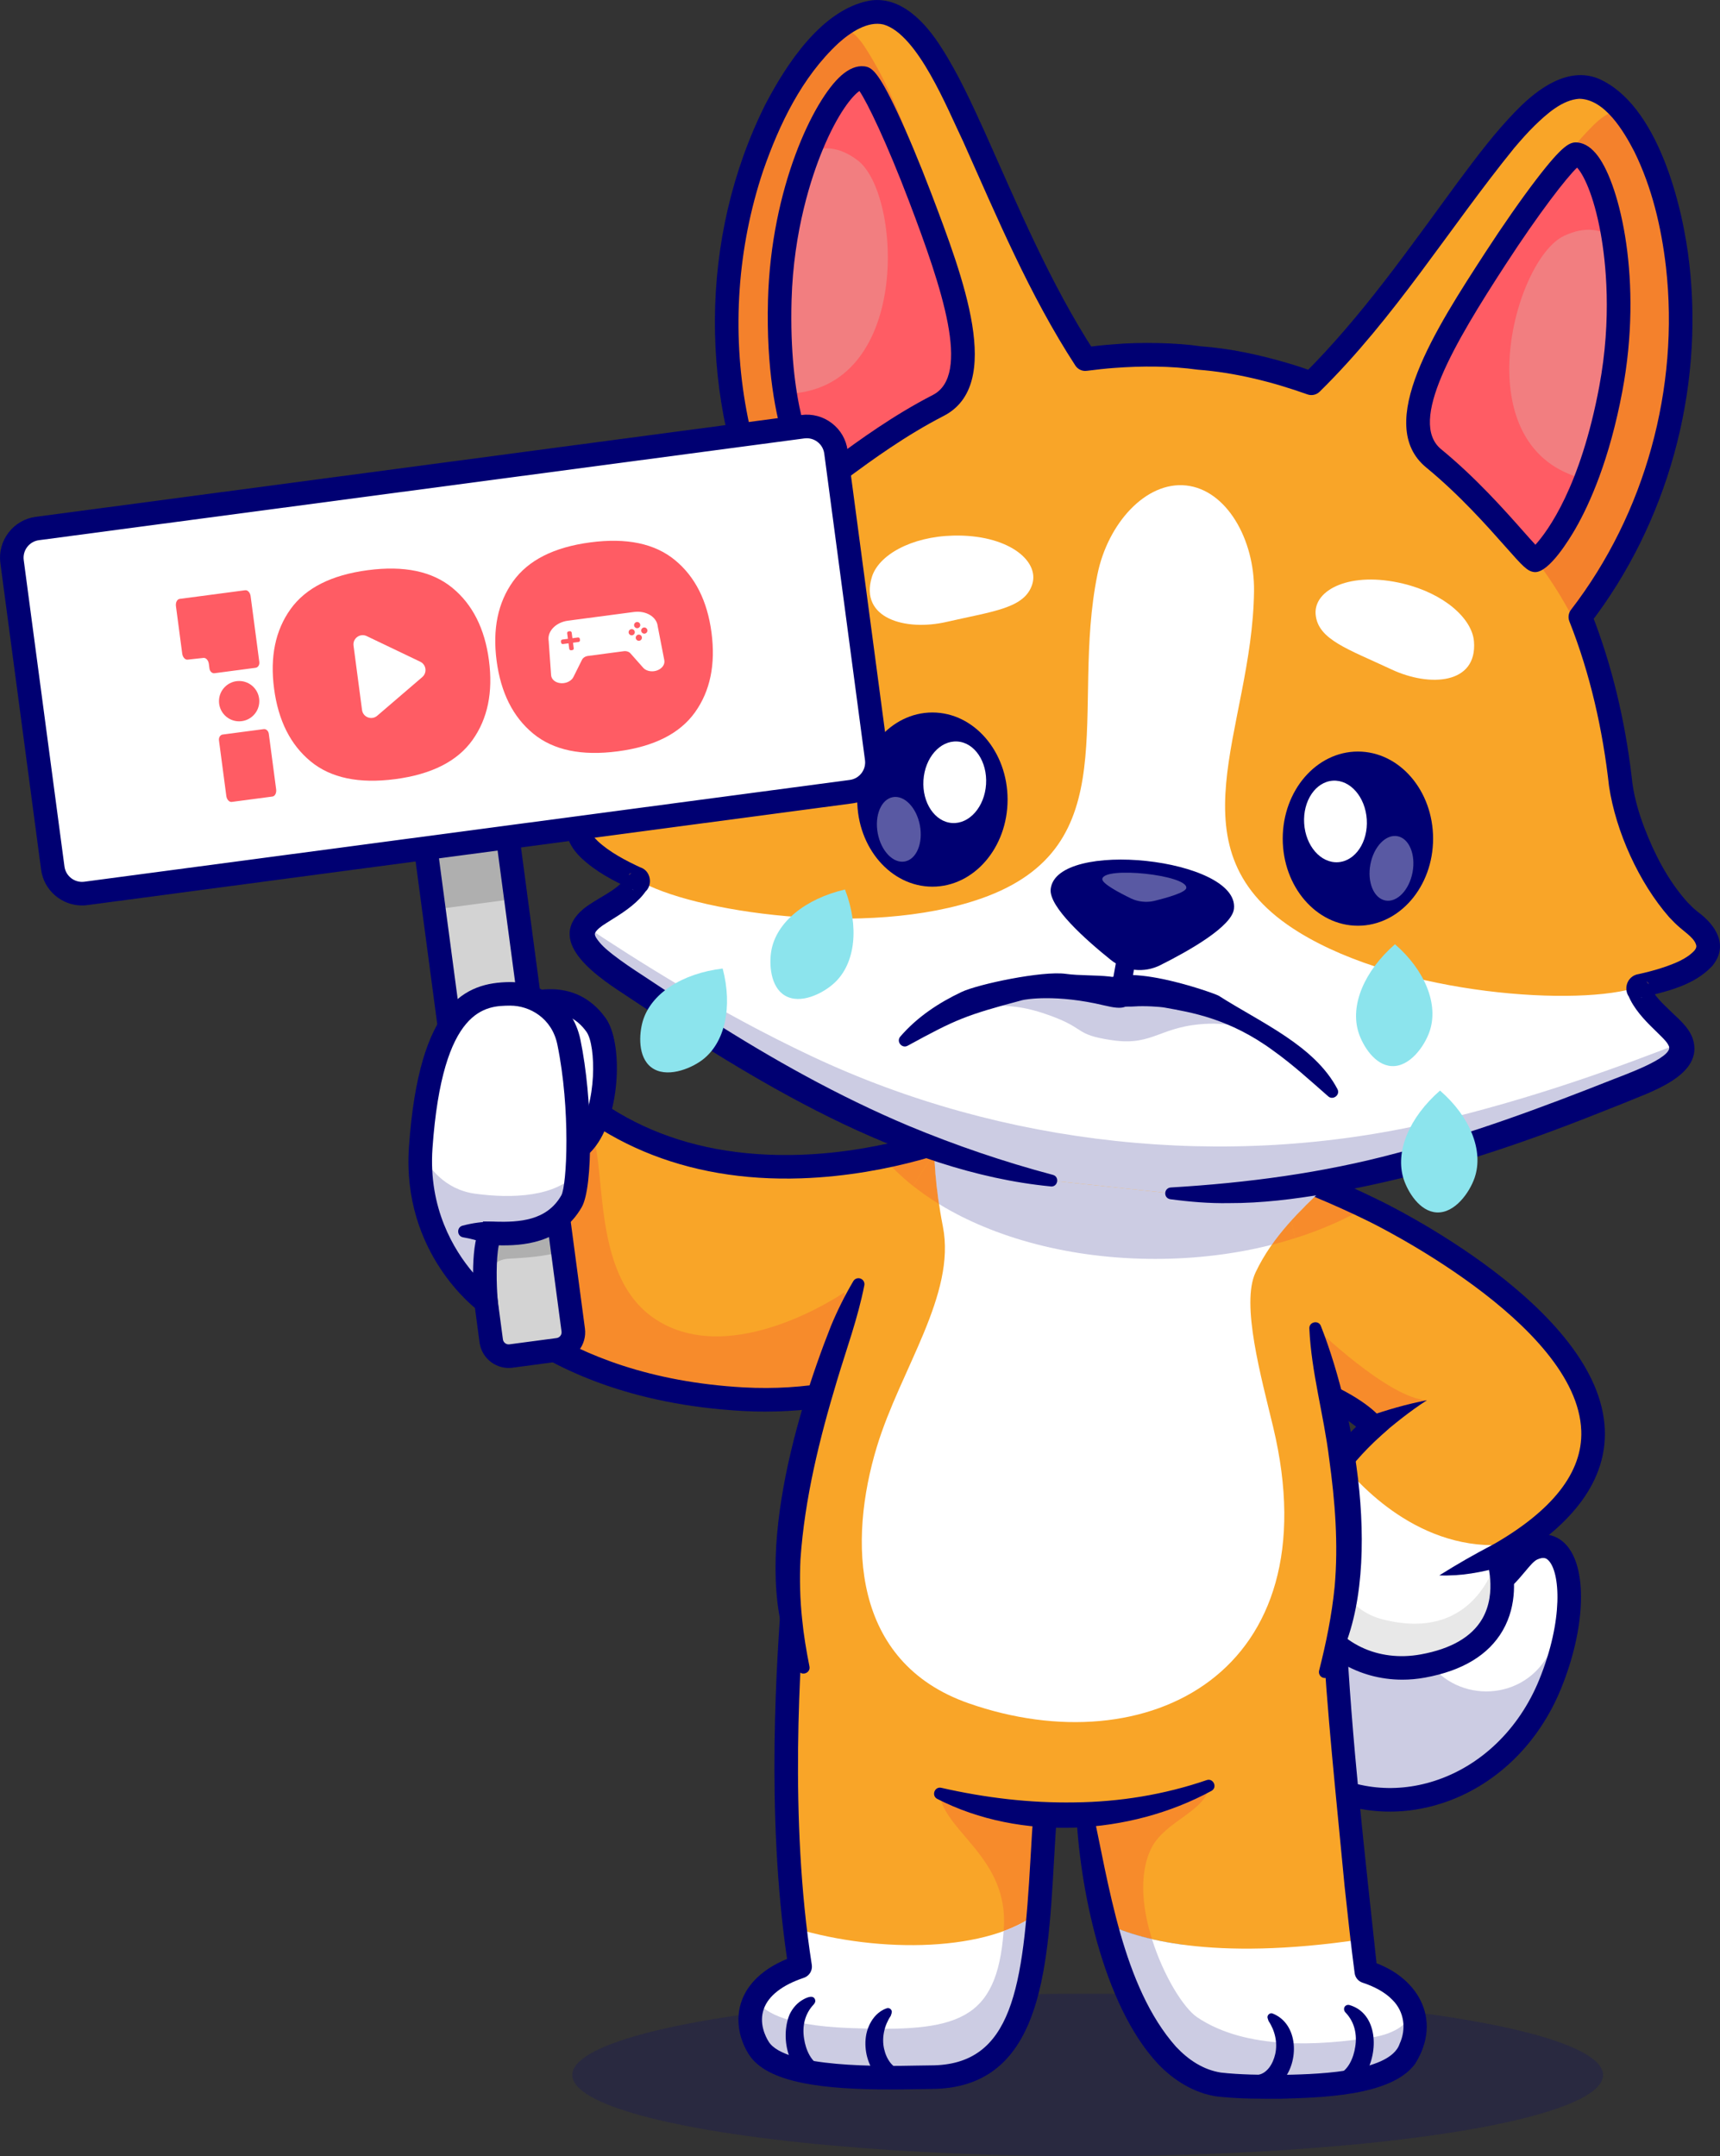<?xml version="1.0" encoding="UTF-8"?>
<svg id="Layer_2" data-name="Layer 2" xmlns="http://www.w3.org/2000/svg" viewBox="0 0 2663.53 3338.26">
  <rect x="0" y="0" width="2663.53" height="3338.26" fill="#333333" stroke="none"/>
  <defs>
    <style>
      .cls-1 {
        fill: #fff;
      }

      .cls-2 {
        fill: #ff5c64;
      }

      .cls-3 {
        fill: #8ce4ed;
      }

      .cls-4 {
        fill: #f4812c;
      }

      .cls-5 {
        opacity: .35;
      }

      .cls-5, .cls-6 {
        fill: none;
      }

      .cls-7 {
        fill: #f78b2b;
      }

      .cls-8 {
        fill: #afafaf;
      }

      .cls-9 {
        fill: #d3d3d3;
      }

      .cls-10 {
        fill: #000072;
      }

      .cls-11 {
        fill: #e8e8e8;
      }

      .cls-6 {
        opacity: .2;
      }

      .cls-12 {
        fill: #f9a528;
      }

      .cls-13 {
        fill: #f27e80;
      }

      .cls-14 {
        fill: #686868;
      }
    </style>
  </defs>
  <g id="Layer_1-2" data-name="Layer 1">
    <g class="cls-6">
      <ellipse class="cls-10" cx="1684.32" cy="3212.49" rx="798.12" ry="125.76"/>
    </g>
    <path class="cls-1" d="m2429.7,2487.79c-2.11,34.45-11.38,75.84-29.28,119.73-65.45,160.69-240.71,226.44-374.2,141.85-153.97-97.61-19.06-66.74-19.06-66.74,0,0,44.71-156.34,150.6-188.76,11.64-3.58,24.01-5.61,37.17-5.82,136.38-2.07,145.69-75.63,178.11-90.28,38.29-17.29,60.79,23.41,56.65,90.03Z"/>
    <g class="cls-6">
      <path class="cls-10" d="m2429.7,2487.79c-2.11,34.45-11.38,75.84-29.28,119.73-65.45,160.69-240.71,226.44-374.2,141.85-153.97-97.61-19.06-66.74-19.06-66.74,0,0,44.71-156.34,150.6-188.76,14.57,14.1,31.3,34.84,46.22,64.8,37.08,74.46,141.89,80.97,188.33,11.9,15.35-22.81,28.54-50.14,37.38-82.78Z"/>
    </g>
    <path class="cls-10" d="m2152.34,2804.77c-47.53,0-94.07-13.49-135.89-40-69.21-43.87-89.49-66.06-80.38-87.92,2.5-5.99,9.65-23.09,58.75-15.25,17.2-48.68,77.62-189.96,199.82-191.82,89.97-1.36,117.37-34.17,139.38-60.52,9.58-11.47,18.64-22.31,31.5-28.12,21.2-9.58,42.1-6.65,57.32,8.02,35.9,34.59,33.59,129.32-5.5,225.25-35.26,86.56-102.81,151.33-185.32,177.71-26.44,8.45-53.21,12.64-79.68,12.64Zm-168.58-107.66c9.45,7.96,25.4,19.81,52.24,36.83,55.82,35.39,121.49,43.7,184.91,23.43,72.18-23.08,131.46-80.2,162.63-156.72,37.92-93.08,32.49-167.35,13.98-185.18-2.15-2.07-6.15-5.93-16.98-1.04-5.22,2.36-11.38,9.72-18.5,18.25-23.95,28.67-60.15,72.01-166.85,73.63-117.45,1.78-169.98,179.56-170.5,181.36-2.67,9.31-12.16,14.94-21.61,12.76h0c-6.32-1.44-13.14-2.57-19.34-3.3Z"/>
    <path class="cls-12" d="m1493.35,1756.36l-1.35,128.59-2.05,201.12s-65.54,45.71-174.55,69.54c-47.36,10.34-102.91,16.49-164.91,13.04-339-18.98-450.66-215.41-450.66-215.41l89.02-302.94,13.14-44.76c164.26,226.75,416.74,218.21,566.81,187.34,75.08-15.49,124.54-36.52,124.54-36.52Z"/>
    <path class="cls-7" d="m1493.35,1756.36l-1.35,128.59c-50.76-25.08-92.82-56.35-123.19-92.07,75.08-15.49,124.54-36.52,124.54-36.52Z"/>
    <path class="cls-11" d="m1969.48,1927.17c-55.65,14.09-116.65,21.88-180.64,21.88-130.74,0-249.08-32.47-334.76-84.98h-.05c-15.14-100.91-2.75-155.36-2.75-155.36,0,0,637.79-53.8,656.03,35.12,11.24,54.95-78.73,99.36-137.83,183.34Z"/>
    <path class="cls-7" d="m2005.55,1916.92c-64.94,20.53-138.58,32.12-216.71,32.12-152.52,0-288.15-44.16-374.72-112.85,32.97-52.25,69.19-108.76,101.56-173.5l460.8-56.85c-21.83,60.9.3,179.34,29.07,311.08Z"/>
    <path class="cls-7" d="m2115.66,1868.77c-47.96,28.08-105.51,50.06-169.4,63.84l-55.8-152.07s59.1,17.83,134.58,48.36c28.58,11.54,59.6,24.93,90.62,39.87Z"/>
    <path class="cls-7" d="m1315.42,2155.61c-47.38,10.32-102.93,16.51-164.91,13.04-339.01-19-450.67-215.39-450.67-215.39l89-302.98c35.42,21.67,98.76,62.82,122.07,93.83,33.12,44.05-2.35,228.01,103.78,298.1,119.45,78.91,293.22-41.61,293.22-41.61l7.51,155.01Z"/>
    <path class="cls-10" d="m1185.45,2185.46c-11.74,0-23.71-.32-35.96-1.01-344.95-19.34-460.76-216.2-465.52-224.57l-3.83-6.74,114.79-390.87,21.82,30.11c98.23,135.57,240.11,201.29,421.61,195.49,137.21-4.43,246.78-50.29,247.87-50.75,9.3-3.94,20,.39,23.94,9.66,3.94,9.28-.38,19.99-9.65,23.93-4.67,1.99-116.02,48.73-259.8,53.6-179.19,6.05-327.34-56.67-431.28-181.85l-89.72,305.49c22.39,32.56,141.58,183.75,431.83,200.02,195.18,10.96,326.69-78.43,328-79.33,8.28-5.73,19.65-3.69,25.4,4.58,5.75,8.27,3.72,19.63-4.55,25.38-5.38,3.75-126.91,86.82-314.93,86.83Z"/>
    <path class="cls-1" d="m789.15,1567.83s83.78-51.36,133.99,19.12c29.59,41.53,15.66,229.88-81.8,197.47-87.55-29.11-52.19-216.6-52.19-216.6Z"/>
    <path class="cls-10" d="m862.82,1806.41c-8.75,0-17.87-1.54-27.25-4.66-101.51-33.75-65.93-229.01-64.37-237.3l1.5-7.95,6.9-4.23c34.01-20.84,110.85-42.63,158.4,24.09,26.54,37.25,23.25,145.64-15.02,197.43-15.89,21.5-36.68,32.61-60.16,32.61Zm-57.21-226.69c-8.42,52.97-14.57,168.76,41.48,187.39,19.41,6.46,34.19,1.68,46.52-15.01,30.97-41.91,29.6-133.55,14.64-154.56-32.6-45.76-83.97-26.87-102.65-17.83Z"/>
    <g>
      <path class="cls-12" d="m2463.45,2251.68c-10.44,46.06-44.71,92.77-113.4,137.83-9.64,6.34-19.93,12.64-30.92,18.88,0,0,50.61,140.68-115.7,170.95-29.97,5.45-58.65,3.2-84.23-5.15-103.51-34.02-156.81-169.65-43.41-311.63,2.55-3.3,5.3-6.54,8.09-9.84,5.15-6.09,10.69-12.24,16.54-18.38,7.59-7.99,15.84-16.09,24.68-24.08.35-.35.75-.65,1.1-1,0,0-.4-.6-1.3-1.7-3.1-3.75-12.04-13.34-31.02-25.63-.95-.65-1.95-1.25-3-1.95-3-1.85-6.24-3.8-9.74-5.79-14.19-8.19-32.57-17.23-55.9-26.28l-19.33-52.7-40.32-109.95-.1-.25-75.03-204.47s59.1,17.83,134.58,48.36c31.82,12.84,66.64,27.98,101.16,45.01,0,0,16.39,7.84,42.01,22.03,64.54,35.77,187.64,111.95,253.88,203.97,5.3,7.24,10.14,14.64,14.64,22.13,24.78,41.21,36.87,85.13,26.73,129.64Z"/>
      <path class="cls-7" d="m2115.66,1868.77c-47.96,28.08-105.51,50.06-169.4,63.84l-55.8-152.07s59.1,17.83,134.58,48.36c28.58,11.54,59.6,24.93,90.62,39.87Z"/>
      <path class="cls-7" d="m2209.73,2167.86s-44.16,16.84-84.83,39.72c-3.1-3.75-12.04-13.34-31.02-25.63-.95-.65-1.95-1.25-3-1.95-3-1.85-6.24-3.8-9.74-5.79-14.19-8.19-32.57-17.23-55.9-26.28l-19.33-52.7,30.57-40.51s114.45,110.8,173.25,113.15Z"/>
      <path class="cls-1" d="m2319.12,2408.4s50.6,140.68-115.71,170.94c-29.95,5.43-58.61,3.2-84.2-5.16-103.52-34-156.83-169.6-43.44-311.61,34.22,43.08,133.64,148.2,274.28,126.97-9.61,6.32-19.94,12.64-30.93,18.87Z"/>
      <path class="cls-11" d="m2203.41,2579.33c164.32-29.88,116.84-167.65,115.74-170.92l-.05-.04s-28.53,136.38-177.08,98.97c-94.99-23.97-86.96-143.37-68.82-226.3-1.61-3.27-2.91-6.68-3.97-10.13h-.05c-131.11,173.97-14.57,335.48,134.23,308.42Z"/>
      <path class="cls-10" d="m2171.55,2600.48c-67.92,0-129.17-36.11-158.88-96.37-34.36-69.68-28.34-182.59,87.31-295.27-11.1-9.1-31.67-23.05-66.7-37.92-9.28-3.94-13.61-14.66-9.67-23.94,3.95-9.27,14.66-13.61,23.94-9.67,70.89,30.1,91.64,58.53,93.77,61.66l8.91,13.13-11.76,10.65c-114.06,103.35-122.86,204.76-93.06,265.21,27.9,56.61,88.61,85.41,154.71,73.41,46.92-8.53,78.96-27.06,95.22-55.06,23.93-41.21,6.74-91.3,6.56-91.8l-5.07-14.4,13.25-7.6c94.18-53.47,140.82-113.09,138.62-177.18-5.75-167.22-327.15-323.43-330.39-324.99-113.7-55.96-231.93-91.95-233.12-92.3-9.65-2.92-15.11-13.11-12.19-22.75,2.92-9.65,13.09-15.11,22.75-12.19,1.21.37,122.31,37.23,238.51,94.41,13.9,6.66,344.38,167.32,350.92,356.54,2.62,75.69-46.08,143.96-144.8,203.07,4.99,22.51,10.03,66.75-13.27,107.18-21.83,37.87-62.36,62.43-120.46,73-11.81,2.15-23.56,3.19-35.11,3.19Z"/>
      <path class="cls-10" d="m2325.88,2425.34c-31.58,9.13-63.96,14.96-97.07,13.71,27.62-17.22,54.76-33.16,83.51-47.6,23.82-10.54,38.1,25.07,13.56,33.89h0Z"/>
      <path class="cls-10" d="m2116.89,2193.56c30.41-10.67,61.33-19.65,92.83-25.7-13.33,8.58-26.03,17.8-38.4,27.41-12.15,9.47-24.48,19.54-35.84,29.71-23.41,18.42-46-19.75-18.6-31.41h0Z"/>
    </g>
    <path class="cls-12" d="m1659.9,2595.43c-26.38,61.15-35.92,137.28-41.56,215.06-5.75,78.93-7.39,159.56-18.48,227.9-16.64,102.61-54.35,177.5-158.71,177.5-49.26,0-231.1,11.04-266.27-45.31-13.34-21.38-19.08-50.21-4.8-76.43,10.49-19.23,31.87-37.07,68.99-49.46-10.39-66.09-16.24-133.28-19.23-198.13-7.89-174.25,5.5-331.21,10.64-403.55l429.43,152.42Z"/>
    <path class="cls-7" d="m1618.34,2810.5c-5.75,78.93-7.39,159.56-18.48,227.9-16.64,102.61-54.35,177.5-158.71,177.5-49.26,0-231.1,11.04-266.27-45.31-13.34-21.38-19.08-50.21-4.8-76.43,8.99,18.13,40.96,41.61,144.62,45.66,168.8,6.59,230.1-10.14,239.79-153.87,7.44-110.25-91.42-148.97-100.06-209.52,0,0,79.73,30.22,163.91,34.07Z"/>
    <path class="cls-11" d="m1608.8,2959.92c-17.63,137.83-30.17,255.98-167.7,255.98-49.21,0-231.05,11.04-266.22-45.31-13.34-21.43-19.08-50.26-4.75-76.43,8.94,18.13,40.91,41.61,144.57,45.66,167.3,6.54,229-9.84,239.49-150.07,21.18-7.74,39.72-17.63,54.6-29.82Z"/>
    <path class="cls-1" d="m1608.81,2959.9c-17.65,137.83-30.2,256.01-167.71,256.01-49.22,0-231.07,11.03-266.24-45.35-23.12-37.13-23.43-96.62,64.25-125.83-3.16-19.92-5.56-39.66-7.34-59.18,131.43,39.35,301.23,36.32,377.04-25.65Z"/>
    <g class="cls-6">
      <path class="cls-10" d="m1608.8,2959.92c-17.63,137.83-30.17,255.98-167.7,255.98-49.21,0-231.05,11.04-266.22-45.31-13.34-21.43-19.08-50.26-4.75-76.43,8.94,18.13,40.91,41.61,144.57,45.66,167.3,6.54,229-9.84,239.49-150.07,21.18-7.74,39.72-17.63,54.6-29.82Z"/>
    </g>
    <path class="cls-10" d="m1378.29,3234.92c-100.44,0-190.6-9.28-218.91-54.68-16.35-26.22-20.29-56.32-10.82-82.61,7.12-19.77,25.15-46.21,70.25-64.84-33.41-227.77-15.57-468.58-7.86-572.67l1.35-18.4c.73-10.05,9.33-17.66,19.52-16.89,10.05.72,17.62,9.46,16.89,19.52l-1.36,18.48c-7.79,105.09-26.02,351.18,9.76,579.07,1.38,8.81-3.8,17.33-12.26,20.15-33.21,11.07-54.63,27.66-61.95,47.96-8.03,22.29,2.53,43.04,7.45,50.92,25.61,41.06,178.29,38.05,228.46,37.05,8.94-.18,16.51-.32,22.29-.32,127.24,0,143.31-120.52,154.65-319,5.85-102.38,11.9-208.24,47.4-290.47,3.99-9.25,14.73-13.53,23.99-9.52,9.25,4,13.52,14.74,9.52,23.99-32.94,76.29-38.8,178.87-44.47,278.08-9.93,173.75-20.2,353.42-191.1,353.42-5.59,0-12.92.15-21.57.32-13.85.27-27.65.44-41.25.44Z"/>
    <path class="cls-10" d="m1379.37,3120.97c-9.89,14.74-14.25,33.61-10.3,51.1,3.45,15.47,13.31,31.84,29.7,32.59,16.02,1.54,16.06,24.72.17,26.41-46.7,3.39-69.57-55.59-53.88-93.23,4.41-10.88,12.17-20.93,22.8-26.36,1.59-.85,2.97-1.34,5.16-2.15,3.1-1.13,6.52.45,7.66,3.55,1.11,2.39-.66,5.82-1.32,8.09h0Z"/>
    <path class="cls-10" d="m1259.8,3103.6c-13.37,14.23-17.78,33-14.62,52.63,2.45,16.73,10.82,36.9,26.65,42.55,16.05,4.75,10.83,28.35-5.64,25.9-44.74-9.21-59.02-68.23-43.47-105.88,4.62-9.84,12.03-18.29,21.53-23.4,5.03-2.71,15.63-7.75,18.09.88.81,2.88-.77,5.33-2.56,7.33h0Z"/>
    <path class="cls-12" d="m2065.94,2514.54c4,113.63,34.65,418.01,49.37,538.18,80.27,25.94,89.28,86.55,62.44,130.5-34.62,56.7-229.98,48.58-279.09,45.32-189.17-12.56-219.51-440.9-223.76-460.39"/>
    <path class="cls-12" d="m2177.75,3183.22c-34.62,56.7-230,48.61-279.11,45.31-189.14-12.54-219.51-440.87-223.76-460.35l58.4-37.87c67.19,10.19,139.88,23.58,139.03,34.02-3.1,39.17-67.74,54.4-89.07,96.47-42.91,84.68,31.42,235.99,70.69,262.37,76.38,51.36,189.83,43.51,269.17,31.47,41.71-6.29,58.35-24.33,64.74-39.97,7.34,22.93,2.7,47.61-10.09,68.54Z"/>
    <path class="cls-7" d="m2177.75,3183.22c-34.62,56.7-230,48.61-279.11,45.31-189.14-12.54-219.51-440.87-223.76-460.35l58.4-37.87c67.19,10.19,139.88,23.58,139.03,34.02-3.1,39.17-67.74,54.4-89.07,96.47-42.91,84.68,31.42,235.99,70.69,262.37,76.38,51.36,189.83,43.51,269.17,31.47,41.71-6.29,58.35-24.33,64.74-39.97,7.34,22.93,2.7,47.61-10.09,68.54Z"/>
    <path class="cls-11" d="m2177.75,3183.22c-34.62,56.7-230,48.61-279.11,45.31-101.31-6.69-157.11-132.78-187.69-251.43,15.79,7.94,39.47,17.38,72.99,25.08,17.68,56.6,48.91,106.81,69.99,120.99,76.38,51.36,189.83,43.51,269.17,31.47,41.71-6.29,58.35-24.33,64.74-39.97,7.34,22.93,2.7,47.61-10.09,68.54Z"/>
    <path class="cls-14" d="m2191.33,3137.17c0,2.31-.09,4.62-.31,6.89-.09,1.33-.22,2.62-.44,3.96-.09.84-.22,1.64-.36,2.45-.09.58-.18,1.11-.31,1.69-.44,2.4-.98,4.76-1.65,7.11-.36,1.24-.71,2.44-1.11,3.6-.09.31-.18.62-.27.93-.98,2.84-2.09,5.69-3.33,8.49-.13.31-.27.62-.4.93-.76,1.56-1.51,3.11-2.31,4.62-.98,1.82-2,3.6-3.07,5.38-34.64,56.69-230,48.6-279.13,45.31-101.33-6.71-157.08-132.81-187.67-251.43,22.68,11.38,61.67,25.92,122.58,33.92,17.16,79.94,59.67,146.37,139.74,159.08,95.82,15.25,179.76-7.91,216.62-47.4.22,1.2.44,2.45.62,3.65.18,1.2.36,2.4.44,3.65.13,1.2.22,2.4.27,3.65.04,1.16.09,2.31.09,3.51Z"/>
    <path class="cls-1" d="m2177.77,3183.24c-34.64,56.69-230,48.6-279.13,45.31-101.33-6.71-157.08-132.81-187.67-251.43,46.82,23.52,163.26,60.47,398.11,25.3,2.18,17.34,4.27,34.28,6.22,50.33,80.3,25.92,89.28,86.52,62.47,130.49Z"/>
    <g class="cls-6">
      <path class="cls-10" d="m2177.75,3183.22c-34.62,56.7-230,48.61-279.11,45.31-101.31-6.69-157.11-132.78-187.69-251.43,15.79,7.94,39.47,17.38,72.99,25.08,17.68,56.6,48.91,106.81,69.99,120.99,76.38,51.36,189.83,43.51,269.17,31.47,41.71-6.29,58.35-24.33,64.74-39.97,7.34,22.93,2.7,47.61-10.09,68.54Z"/>
    </g>
    <path class="cls-10" d="m2084.18,2513.9c8.62,179.12,29.52,358.35,48.67,536.68,0,0-12.12-14.67-12.1-14.66,73.03,21.59,114.86,89.53,70.37,159.7-37.61,50.74-150.34,51.84-208.83,53.7-33.3-.07-63.63.23-97.33-3.49-35.41-4.81-68.24-25.59-91.88-50.68-85.07-91.13-121.72-272.46-126.68-394.26-.77-9.87-.14-22.34-.43-32.24.12-10.43,14.97-12.58,17.84-2.43,2.75,9.45,5.07,22.11,7.25,31.7,26.1,119.24,47.28,277.44,129.96,370.75,19.3,20.51,42.28,35.84,69.68,40.12,28.89,3.3,61.67,3.55,91.27,3.66,44.19-1.01,169.84-1.59,185.43-48.17,10.51-22.85,7.31-49.66-10.99-67.87-11.71-12.22-28.52-20.99-46.6-26.88-6.69-2.26-11.17-8.09-12.05-14.65-5.92-44.86-10.74-89.69-15.56-134.55-12.25-130.95-28.09-274.27-34.52-405.14-.46-23.91,34.98-25.88,36.49-1.28h0Z"/>
    <path class="cls-10" d="m1970.81,3117.35c40.51,16.19,41.39,75.13,14.81,104.81-4.81,5.36-10.88,10.12-18.01,13.23-11.78,5.57-35.45,7.76-34.67-10.75.64-6.84,6.37-11.87,13-12.03,15.93-1.27,25.41-17.35,28.83-32.52,3.95-17.49-.41-36.36-10.3-51.1,0,0-1.38-4.17-1.38-4.17-1.68-4.57,3.26-9.28,7.72-7.47h0Z"/>
    <path class="cls-10" d="m2089.42,3104.14c44.65,12.71,45.64,73.21,24.7,106.98-7.87,12.73-20.91,23.77-36.48,26.21-7.22,1.22-14.05-3.65-15.26-10.87-1.17-6.84,3.17-13.23,9.63-15.03,15.84-5.67,24.2-25.81,26.66-42.55,3.16-19.63-1.25-38.41-14.62-52.63-5.44-5.04-2.14-13.45,5.38-12.11h0Z"/>
    <path class="cls-12" d="m1976.5,1605.83c-29.43,82.1,20.98,268.75,59.99,451.42,29.68,139.03,123.12,444.85-45.82,626.87-181.56,195.61-642.24,172.05-745.69-98.28-36.11-94.36-51.58-249.49,84.97-596.52,38.56-97.99,119.99-195.07,185.74-326.61"/>
    <path class="cls-7" d="m2005.55,1916.92c-64.94,20.53-138.58,32.12-216.71,32.12-152.52,0-288.15-44.16-374.72-112.85,32.97-52.25,69.19-108.76,101.56-173.5l460.8-56.85c-21.83,60.9.3,179.34,29.07,311.08Z"/>
    <path class="cls-1" d="m1451.28,1708.69s-15.27,67.13,8.87,190.39c20.61,105.23-65.82,220.88-102.26,340.77-44.09,145.06-40.38,333.5,142.23,397.25,276.23,96.44,562.66-47,471.44-427.84-18.39-76.77-50.22-190.64-27.25-239.26,53.41-113.06,176.06-162.52,163-226.17-18.24-88.93-656.03-35.15-656.03-35.15Z"/>
    <g class="cls-6">
      <path class="cls-10" d="m1969.48,1927.17c-55.65,14.09-116.65,21.88-180.64,21.88-130.74,0-249.08-32.47-334.76-84.98h-.05c-15.14-100.91-2.75-155.36-2.75-155.36,0,0,637.79-53.8,656.03,35.12,11.24,54.95-78.73,99.36-137.83,183.34Z"/>
    </g>
    <path class="cls-10" d="m1236.45,2586.53c-80.86-140.21-5.91-391.67,50.32-533.6,9.95-23.94,21.48-47.14,34.68-69.52,2.64-4.38,8.32-5.79,12.7-3.16,3.47,2.09,5.08,6.09,4.29,9.84-10.05,50.91-27.63,98.56-42.24,147.21-27.26,90.55-50.05,182.4-56.63,276.71-1.46,30.6-.74,61.98,2.54,92.39,2.35,24.51,6.45,48.75,11.38,73.64,2.05,9.97-11.9,15.43-17.05,6.49h0Z"/>
    <path class="cls-10" d="m1876.08,2772.64c-126.7,68.8-295.21,78.77-424.83,12.36-9.28-5.03-3.94-19.46,6.4-17.1,68.28,15.52,136.7,23.73,206.39,22.59,69.1-.72,138.19-11.77,204.58-34.51,10.32-3.52,17.09,11.22,7.46,16.66h0Z"/>
    <path class="cls-10" d="m2045.41,2052.78c55.87,141.59,102.52,407.79,13.98,541.08-2.86,4.24-8.62,5.36-12.86,2.5-3.33-2.25-4.75-6.31-3.78-10,11.04-43.48,19.66-85.9,24.02-129.7,5.96-66.2.61-132.97-8.53-198.76-8.27-67.51-27.55-132.91-30.67-201.31-.34-10.05,14-13.31,17.85-3.81h0Z"/>
    <path class="cls-12" d="m988.1,1362.38c.65,1.84.14,4.13-1.88,5.15-13.3,18.01-23.1,24.09-59.93,46.93-49.37,30.57-21.26,60.75,55.77,110.97,77.09,50.18,364.54,256.28,646.77,302.43l183.99,19.64c285.61,14.47,610.1-126.31,696.04-159.09,85.9-32.83,119.79-56.38,77.94-96.69-31.17-30.1-39.48-38.11-48.67-58.52-1.75-1.43-1.77-3.77-.75-5.43.68-.99,1.82-1.71,3.28-1.73,89.53-19.56,136.79-54.39,79.7-97.87-58.32-44.37-104.11-156.4-110.54-213.15-5.34-46.59-13.3-95.99-26.48-147.84-.04-.05-.03-.14-.07-.18-9.15-36.11-20.88-73.43-36.07-111.87,228.32-298.27,164.95-670.08,63.05-785.08-19.78-22.42-41.04-35.09-61.91-35.6-102.88-2.57-225.02,268.14-417.61,458.88-98.67-35.8-172.89-39.03-172.89-39.03,0,0-73.27-12.51-177.28,1.65-147.99-227.1-210.23-517.5-311.33-536.7-125.91-23.93-363.48,396.6-172.13,802.42-55.9,83.78-90.59,165.39-116.07,240.82-18.26,54.12-86.71,153.95-153.04,185.01-64.98,30.46-26.09,74.48,57.25,112.49,1.43.33,2.39,1.27,2.84,2.38Z"/>
    <path class="cls-4" d="m2202.79,687.45c75.06,87.4,196.9,142.4,280.49,379.54-9.15-36.11-20.88-73.43-36.07-111.87,228.32-298.27,164.95-670.08,63.05-785.08-13.1,1.3-26.81,8.25-41.09,22.21-141.82,138.77-278.19,481.46-266.38,495.2Z"/>
    <path class="cls-4" d="m1494.29,611.81c-91.82,69.59-222.53,97.63-354.29,311.77,16.57-33.37,35.91-67.37,58.87-101.74-160.21-339.75-19.78-689.8,104.1-780.7,12.53,4.04,24.47,13.72,35.48,30.38,109.33,165.58,170.29,529.34,155.84,540.28Z"/>
    <path class="cls-1" d="m982.08,1525.44c77.07,50.17,364.54,256.26,646.78,302.4l183.96,19.64c285.62,14.48,610.12-126.28,696.04-159.05,85.93-32.83,119.78-56.41,77.94-96.73-31.17-30.1-39.46-38.07-48.67-58.48-1.73-1.45-1.75-3.81-.73-5.43-88.24,30.9-365.94,14.01-525.84-84.38-205.38-126.34-72.19-312.72-69.61-528.16,1.01-80.27-42.62-156.95-105.17-163.63-62.55-6.68-121.38,59.07-137.34,137.74-42.96,211.13,47.88,421.42-179.54,501.56-177.07,62.42-452.08,20.3-531.81-28.53.65,1.8.14,4.11-1.86,5.16-13.31,18-23.09,24.05-59.92,46.89-49.41,30.58-21.29,60.78,55.77,111Z"/>
    <g class="cls-6">
      <path class="cls-10" d="m982.07,1525.44c77.03,50.15,364.33,256.13,646.49,302.35l184.57,19.7c285.56,14.38,609.83-126.31,695.74-159.07,68.45-26.18,103.86-46.46,94.23-73.97-87.27,34.16-227.78,86.59-385.51,123.16-160.21,37.14-325.63,46.33-489.15,28.88h0c-163.53-17.46-323.3-61.36-472.06-131.49-146.44-69.04-272.71-149.95-350.8-201.75-15.22,24.86,15.11,52.15,76.49,92.19Z"/>
    </g>
    <path class="cls-1" d="m2037.35,951.22c3.38,39.08,50,53.58,117.53,85.22,59.25,27.76,133.01,23,127.65-43.37-2.86-35.42-46.06-74.1-109.66-89.47-81.56-19.71-138.84,9.28-135.53,47.62Z"/>
    <path class="cls-1" d="m1598.57,904.38c-11.56,37.48-60.18,41.82-132.87,58.49-63.77,14.63-134.87-5.59-115.62-69.34,10.27-34.02,60.66-62.71,126.07-64.31,83.89-2.05,133.76,38.38,122.42,75.15Z"/>
    <path class="cls-10" d="m1627.4,1836.85c-233.04-22.35-462.28-165.01-653.18-292.47-41.84-27.66-133.83-84.14-70.59-137.34,22.61-17.95,50.67-26.9,67.91-50.33,0,0,6.15-5.3,6.15-5.3-4.83,2.3-8.44,8.95-7.49,14.24.49,5.5,5.85,11.54,11.56,12.28,0,0-4.09-1.31-4.09-1.31-27.86-13.16-54.54-26.63-77.8-48.58-39.28-38.03-24.86-77.41,22.84-98.35,0,0,4.15-2.21,4.15-2.21l4.16-2.19c3.98-2.74,8.27-5.17,12.16-7.95,52.31-38.82,103.65-108.59,124.08-170.8,28.37-82.56,66-162.22,114.65-234.96,0,0-1.33,17.92-1.33,17.92-98.89-208.14-98.71-461.68,4.77-668.13,32.39-61.84,86.85-146.04,160.43-160.25,49.52-8.57,88.11,34.85,111.81,72.24,26.67,41.47,47.07,86.57,67.31,130.89,52.21,116.6,101.42,234.87,170.97,341.76,0,0-17.76-8.12-17.76-8.12,15.06-1.93,30.14-3.66,45.29-4.74,42.28-3.98,101.74-2.33,135.24,2.92,46.14,3.29,90.87,13.02,135.08,25.94,14.58,4.25,28.95,9.13,43.27,14.19l-19.07,4.19c90.54-89.81,163.6-195.01,239.26-297.97,29.14-39.04,58.6-78.81,93.42-113.73,31.03-31.53,78.04-65.95,124.54-47.01,91.98,39.63,130.98,197.06,141.02,287.79,22.12,196.36-33.71,400.17-154.41,556.79,0,0,2.49-17.79,2.49-17.79,32.2,81.37,52.16,167.18,62.47,253.87,2.47,27.03,9.94,53.37,19.59,78.82,15.81,41.32,36.33,81.17,65.63,114.33,2.2,2.42,4.54,4.6,6.79,6.92l3.41,3.43,3.6,3.02,3.59,3.04c27.22,19.93,48.49,51.76,22.29,83.52-28.07,30.16-69.42,39.11-107.03,48.5,0,0-4.28.42-4.28.42,5.48.36,12.34-4.08,13.83-9.39,1.98-4.96.23-11.94-3.94-15.4,0,0-.31-.26-.31-.26l4.89,6.48c7.57,17.1,19.61,27.38,33.06,40.51,12.07,11.79,26.88,23.63,33.25,41.07,19.89,58.32-69.34,84.45-108.53,101.33-36.57,14.45-73.9,29.49-111.43,43.22-112.63,41.66-229.09,76.29-347.71,96.23-49.52,8.41-100.03,14.72-150.42,14.54-30.35.56-60.6-2.04-90.65-6.02-11.21-1.83-10.12-17.7.92-18.23,117.74-7,234.75-22.38,348.59-52.96,115.06-29.43,225.67-70.78,336.24-114.44,17.61-7.05,91.09-33.01,86.65-50.41-2.17-6.04-7.44-11.28-12.73-16.59,0,0-10.7-10.52-10.7-10.52-14.94-14.42-32.07-32.71-39.83-52.75,0,0,4.89,6.47,4.89,6.47-11.07-8.91-10.29-26.92,1.26-35.16,3.81-2.86,8.98-4.37,13.42-4.22l-4.28.42c13.46-3,26.8-6.4,39.53-10.69,17.55-6.03,35.38-12.93,47.29-25.55,2.21-2.52,3.3-4.66,3.34-7.34-1.57-10.97-16.4-20.56-24.97-28.1-5.99-4.94-11.71-10.9-17.01-16.46-46.84-53.43-82.69-132.52-93.25-202.83-9.72-87.31-29.07-173.74-61.44-255.4-2.42-6.16-1.24-12.88,2.49-17.8,115-149.17,168.19-343.54,147.12-530.53-7.09-61.47-21.69-123.38-48.98-178.77-16.76-32.46-46.02-81.28-85.3-81.88-26.14,1.68-50.06,23.02-69.3,41.73-10.91,10.68-21.2,22.46-31.36,34.37-101.19,124.7-184.59,262.66-301.33,377.34-5.17,5.13-12.65,6.53-19.07,4.19-54.58-19.49-111.96-33.8-169.76-38.22-42.26-5.86-86-5.89-128.62-2.75-14.42,1.02-28.78,2.69-43.12,4.51-7.2,1-14.04-2.41-17.76-8.12-71.36-109.76-121.46-230-173.65-346.68-24.47-50.74-70.33-166.18-123.56-181.4-24.37-5.7-51.06,12.16-69.86,29.08-56.4,52.55-91.3,125.09-116.41,197.35-39.78,118.76-48.75,248.07-25.81,371.22,11.36,61.64,31.02,121.65,57.63,178.41,2.82,5.99,2.07,12.77-1.33,17.92-51.47,76.15-88.58,160.87-118.13,247.74-28.36,64.86-80.03,135.04-139.62,173.98,0,0-4.96,3.18-4.96,3.18l-5.32,2.84-10.16,5.32c-5.5,2.67-10.58,5.72-14.23,8.89-3.64,3.18-5.7,6.22-5.95,7.99-.3.93-.29,1.79-.05,3.09,1.67,6.33,5.88,11.49,11.51,17.04,18.61,17.44,43.71,30.51,67.46,41.5,0,0-4.09-1.31-4.09-1.31,20.53,3.69,24.15,32.36,6.03,41.59,0,0,6.15-5.3,6.15-5.3-11.77,17.93-32.44,32.21-50.07,43.14,0,0-12.68,8.02-12.68,8.02-4.11,2.6-7.18,4.65-10.01,7.09-2.76,2.32-4.91,4.7-5.94,6.45-1.04,1.83-1.09,2.48-1.09,3.33.08.88.52,2.72,1.97,5.26,6.29,9.99,15.65,18.08,25.79,26.04,14.7,11.46,30.83,22.23,47.38,32.98,33.57,22.09,66.18,43.99,99.53,65.25,99.51,63.43,203.14,121.59,311.83,167.25,72.51,30.16,146.5,55.36,222.72,75.66,10.69,2.67,8.11,18.8-2.94,18.01h0Z"/>
    <g>
      <ellipse class="cls-10" cx="1443.88" cy="1237.91" rx="116.42" ry="134.84"/>
      <ellipse class="cls-1" cx="1478.57" cy="1211.17" rx="63.23" ry="48.57" transform="translate(177.12 2610.93) rotate(-86.41)"/>
      <g class="cls-5">
        <ellipse class="cls-1" cx="1391.89" cy="1283.94" rx="33.21" ry="50.65" transform="translate(-213.32 279.37) rotate(-10.65)"/>
      </g>
    </g>
    <g>
      <ellipse class="cls-10" cx="2102.81" cy="1298.39" rx="116.42" ry="134.84"/>
      <ellipse class="cls-1" cx="2068.12" cy="1271.66" rx="48.57" ry="63.23" transform="translate(-75.63 132.11) rotate(-3.59)"/>
      <g class="cls-5">
        <ellipse class="cls-1" cx="2154.8" cy="1344.42" rx="50.65" ry="33.21" transform="translate(435.28 3213.62) rotate(-79.35)"/>
      </g>
    </g>
    <g>
      <path class="cls-13" d="m2220.16,709.65c85.58,70.24,147.79,156.84,157.7,157.9,3.27.35,42.2-33.82,77.81-125.46,14.28-36.9,28.08-83.1,38.79-140.12,16.18-86.21,14.46-168.39,4.21-232.69-12.27-76.91-36.7-128.29-57.26-130.48-12.26-1.26-72.81,80.16-125.52,161.26-82.04,126.27-160.84,256.13-95.73,309.6Z"/>
      <path class="cls-2" d="m2220.16,709.65c85.58,70.24,147.79,156.84,157.7,157.9,3.27.35,42.2-33.82,77.81-125.46-191.16-44.66-111.59-340.5-33.52-377,33.54-15.69,58.39-9.99,76.52,4.18-12.27-76.91-36.7-128.29-57.26-130.48-12.26-1.26-72.81,80.16-125.52,161.26-82.04,126.27-160.84,256.13-95.73,309.6Z"/>
      <path class="cls-10" d="m2377.35,885.75c-.48,0-.97-.02-1.44-.08-10.84-1.16-17.98-9.22-44.53-39.18-28.34-31.98-71.16-80.31-122.82-122.74-81.33-66.78,14.79-214.73,92.02-333.61,27.01-41.56,55.71-82.64,78.75-112.7,41.91-54.68,52.47-58,63.97-56.78,11.24,1.19,21.77,8.3,31.31,21.12,34.14,45.87,69.75,193.13,37.77,363.54-19.96,106.41-50.53,174.66-72.66,213.17-9.19,16-40.39,67.25-62.38,67.25Zm64.83-626.22c-15.9,15.07-58.19,69.23-110.99,150.49-78.71,121.16-151.23,243.01-99.47,285.51,53.91,44.26,97.88,93.9,126.98,126.75,6.53,7.37,13.58,15.33,18.98,21.12,19.53-21.63,69.8-90.11,98.82-244.8,19.97-106.42,10.04-194.11,2.35-236.9-11.08-61.66-27.71-92.9-36.68-102.16Z"/>
      <path class="cls-13" d="m1452.93,627.75c-98.48,50.6-177.56,122.11-187.48,121.05-3.27-.35-34.11-41.96-49.57-139.06-6.17-39.09-9.91-87.16-8.34-145.16,2.38-87.68,21.41-167.65,45.01-228.34,28.22-72.58,62.96-117.65,83.51-115.45,12.24,1.36,54.25,93.73,88.65,184.12,53.54,140.74,103.15,284.32,28.22,322.83Z"/>
      <path class="cls-2" d="m1452.93,627.75c-98.48,50.6-177.56,122.11-187.48,121.05-3.27-.35-34.11-41.96-49.57-139.06,196.28-3.3,180.95-309.27,112.34-361.43-29.47-22.41-54.97-22.09-75.67-12.07,28.22-72.58,62.96-117.65,83.51-115.45,12.24,1.36,54.25,93.73,88.65,184.12,53.54,140.74,103.15,284.32,28.22,322.83Z"/>
      <path class="cls-10" d="m1265.88,767.06c-.79,0-1.57-.04-2.36-.13h0c-22.05-2.36-42.46-61.17-48.19-79.14-13.51-42.32-28.98-115.48-26.03-223.71,4.72-173.32,70.62-309.75,113.66-347.37,12.04-10.52,23.85-15.23,35.07-14.04,11.42,1.23,21.11,6.69,50.55,69,16.18,34.25,35.56,80.45,53.18,126.78,50.4,132.5,113.12,297.41,19.53,345.52-59.47,30.57-111.53,68.78-145.98,94.06-29.9,21.94-39.54,29.02-49.41,29.02Zm65.03-626.15c-10.73,7.15-33.57,34.18-57.42,92.11-16.55,40.21-44.76,123.82-47.71,232.06-4.29,157.32,30.39,234.87,44.91,260.14,6.5-4.51,15.06-10.8,22.99-16.62,35.38-25.97,88.85-65.21,150.89-97.1,59.57-30.62,14.4-165.03-36.96-300.07-34.45-90.57-64.36-152.44-76.71-170.53Z"/>
    </g>
    <path class="cls-1" d="m1421.87,1468.74s102.8,139.23,232.91,130.9c84.03-5.4,100.09-80.88,103.15-109.53-3.06,28.69-3.29,105.79,77.67,128.84,125.45,35.62,255.33-78.78,255.33-78.78l-327.61-96.51s-4.66,39.63-5.38,46.38c.72-6.75,4.5-46.48,4.5-46.48l-340.57,25.18Z"/>
    <g class="cls-6">
      <path class="cls-10" d="m1406.66,1598.26s158.36-119.97,282.38-79.47c80.12,26.17,47.34,65.04,47.34,65.04,0,0-36.05-55,48.15-57.89,130.43-4.39,285.19,159.82,285.19,159.82l-17.08.74c-39.35-42.8-96.14-104.43-180.41-101.59-76.11,2.61-84.97,34.77-148.97,25.69-64-9.08-36.92-18.82-109.53-42.54-80.12-26.17-141.4-.56-191.1,29.6l-15.96.6Z"/>
    </g>
    <path class="cls-10" d="m1716.17,1556.81c12.54.2,27.86,2.3,40.22,1.39,15.63-1.16,39.53.34,47.67,1.83,39.83,7.28,99.78,16.5,168.26,67.06,29.48,21.05,56.73,45.95,84.1,69.92,7.23,7.2,19.43-1.49,14.79-10.69h0c-35.4-67.7-118.82-103.02-184.03-144.73-5.88-3.76-182.64-67.57-185.76-4.17"/>
    <path class="cls-10" d="m1406,1618.77c74.61-40.75,89.13-46.86,176.96-70.29,5.09-1.36,52.91-9.6,126.87,8.1,29.47,7.05,41.56,5.7,43.4-19.91,2.4-33.3-61.71-23.21-102.75-28.94-36.42-5.09-136.2,16.06-161.45,28.06-35.89,17.06-68.8,38.85-94.96,69.17-6.62,7.99,3.07,19.22,11.92,13.82h0Z"/>
    <path class="cls-10" d="m1716.17,1556.81c9.96.46,19.92.92,29.87,1.39,6.71-38.43,13.41-76.86,20.12-115.29-9.77-.35-19.54-.7-29.31-1.05"/>
    <path class="cls-10" d="m1627.04,1376.58c-2.92,27.39,53.98,78.14,93.14,109.57,21.75,17.46,51.6,20.64,76.54,8.17,44.91-22.46,111.25-60.05,114.17-87.44,8.37-78.38-275.49-108.69-283.85-30.3Z"/>
    <g class="cls-5">
      <path class="cls-1" d="m1706.98,1360.86c-.75,7.01,26.28,21.34,44.81,30.29,10.29,4.97,23.97,6.43,35.08,3.74,20-4.84,49.45-13.14,50.2-20.15,2.14-20.07-127.95-33.96-130.09-13.89Z"/>
    </g>
    <path class="cls-9" d="m863.76,2089.76l-71.95,9.56c-15.19,2.01-29.15-8.65-31.16-23.84l-12.53-94.3-24.84-186.99-51.32-385.93-31-233.17c-2.05-15.19,8.65-29.15,23.84-31.16l71.95-9.56c15.19-2.01,29.15,8.65,31.16,23.84l31,233.12,50.72,381.54,21.76,163.9,16.22,121.82c2.05,15.19-8.65,29.15-23.84,31.16Z"/>
    <path class="cls-8" d="m871.39,1936.78c-26.7,9.03-59.82,10.56-83.66,11.93-21.19,1.2-33.02,16.74-39.61,32.46l-24.84-186.99c42.72-7.37,91.25-15.5,126.35-21.31l21.76,163.9Z"/>
    <path class="cls-8" d="m798.91,1391.34l-126.95,16.92-31-233.17c-2.05-15.19,8.65-29.15,23.84-31.16l71.95-9.56c15.19-2.01,29.15,8.65,31.16,23.84l31,233.12Z"/>
    <path class="cls-10" d="m787.67,2117.89c-22.44,0-42.02-16.65-45.06-39.48l-119.84-901.41c-3.3-24.86,14.24-47.77,39.09-51.07l73.01-9.71c24.82-3.3,47.77,14.22,51.08,39.08l119.84,901.41c3.3,24.86-14.24,47.77-39.09,51.07h0s-73.01,9.71-73.01,9.71c-2.02.27-4.03.4-6.02.4Zm76.62-28.2h.05-.05Zm-123.42-937.37c-.39,0-.79.03-1.19.08l-73.01,9.71c-4.9.65-8.36,5.17-7.71,10.08l119.84,901.41c.65,4.9,5.2,8.37,10.08,7.71l73-9.71c4.9-.65,8.36-5.17,7.71-10.08l-119.84-901.41c-.6-4.5-4.46-7.79-8.89-7.79Z"/>
    <g>
      <path class="cls-1" d="m1318.36,1225.58l-1185.37,157.59c-24.98,3.32-47.93-14.24-51.25-39.22l-63.08-474.46c-3.32-24.98,14.24-47.93,39.22-51.25l1185.37-157.59c24.98-3.32,47.93,14.24,51.25,39.22l63.08,474.46c3.32,24.98-14.24,47.93-39.22,51.25Z"/>
      <path class="cls-10" d="m126.93,1401.83c-31.51,0-59.02-23.39-63.29-55.47L.57,871.89c-2.25-16.92,2.23-33.7,12.6-47.25,10.37-13.55,25.4-22.26,42.32-24.5l1185.37-157.59c16.91-2.25,33.7,2.22,47.25,12.59s22.25,25.4,24.5,42.32l63.08,474.47c2.25,16.92-2.23,33.7-12.6,47.25-10.37,13.55-25.4,22.25-42.31,24.5l-1185.37,157.59c-2.85.38-5.67.56-8.47.56Zm1122.4-723.33c-1.22,0-2.44.08-3.67.24L60.29,836.33c-7.25.96-13.69,4.69-18.14,10.5-4.44,5.81-6.36,13-5.4,20.25l63.08,474.47c1.99,14.97,15.79,25.51,30.75,23.53l1185.38-157.59c7.25-.96,13.69-4.69,18.13-10.5,4.44-5.81,6.36-13,5.4-20.25l-63.08-474.47c-.96-7.25-4.69-13.69-10.5-18.13-4.82-3.69-10.61-5.64-16.58-5.64Z"/>
    </g>
    <path class="cls-1" d="m893.79,1815.15c-1.74,21.58-4.74,37.63-8.77,44.66-32.04,55.92-97.63,50.1-125.69,49.68-13.56,26.6-6.71,105.89-6.71,105.89,0,0-109.12-79.85-101.48-232.6.09-2.11.23-4.22.38-6.33,14.97-211.96,78.07-237.16,138.07-237.72,36.97-.38,80.88,23.83,91.39,74.69,13.93,67.46,16.98,150.32,12.81,201.74Z"/>
    <g class="cls-6">
      <path class="cls-10" d="m893.79,1815.15c-1.74,21.58-4.74,37.63-8.77,44.66-32.04,55.92-97.63,50.1-125.69,49.68-13.56,26.6-6.71,105.89-6.71,105.89,0,0-109.12-79.85-101.48-232.6,12.24,24.68,37.44,59.02,85.06,65.4,56.49,7.6,125.22,5.11,157.59-33.03Z"/>
    </g>
    <path class="cls-10" d="m774.26,2053.82l-32.41-23.7c-4.91-3.6-120.19-89.92-108.54-254.95,15.76-223.27,87.74-254.05,156.09-254.71.32,0,.63,0,.95,0,44.91,0,96.35,30.51,108.49,89.28,19.01,92.03,20.06,227.67,2.02,259.17-32.81,57.29-93.88,59.76-128.48,59.14-4.33,21.08-3.77,60.14-1.56,85.77l3.44,40.01Zm16.15-496.87c-.22,0-.43,0-.65,0-36.52.35-104.51,1.01-120.02,220.78-6.54,92.71,33.08,157.63,62.82,192.63.12-24.87,2.35-53.12,10.52-69.17l5.17-10.14,11.38.18c1.95.03,4.08.09,6.36.15,38.11,1,80.64-1.24,103.19-40.62,8.74-15.25,14.55-133.72-6.09-233.65-8.55-41.42-43.53-60.16-72.68-60.16Z"/>
    <path class="cls-10" d="m716.31,1897.57c15.97-4.17,31.28-6.45,48.06-5.87,10.38.32,18.54,8.99,18.22,19.37-.09,13.47-15.4,22.47-27.21,16.24-11.47-5.79-25.5-9.54-38.34-11.69-9.69-1.68-10.13-15.66-.73-18.04h0Z"/>
    <g>
      <circle class="cls-2" cx="370.32" cy="1085.55" r="31.21"/>
      <path class="cls-2" d="m350.44,1232.25c.75,5.65,4.54,9.81,8.46,9.29l62.98-8.32c3.93-.52,6.5-5.51,5.75-11.17l-11.36-85.95c-.6-4.51-4.12-7.77-7.88-7.27l-63.58,8.4c-3.76.5-6.32,4.56-5.72,9.07l11.36,85.95Z"/>
      <path class="cls-2" d="m379.66,913.81l-101.45,13.41c-3.92.52-6.5,5.52-5.75,11.18l9.72,73.56c.74,5.58,4.45,9.72,8.33,9.31l24.58-2.68c3.89-.42,7.6,3.72,8.34,9.31l.94,7.13c.6,4.51,4.12,7.76,7.87,7.26l63.6-8.41c3.75-.5,6.31-4.55,5.72-9.06l-13.44-101.7c-.75-5.65-4.53-9.82-8.46-9.3Z"/>
      <path class="cls-2" d="m424.44,1066.26c-6.52-49.32,1.97-90.38,25.47-123.17,23.5-32.78,63.34-52.9,119.54-60.33,56.19-7.43,99.9,1.71,131.14,27.42,31.23,25.71,50.09,63.08,56.57,112.1,6.52,49.33-1.96,90.46-25.44,123.4-23.49,32.94-63.32,53.12-119.51,60.55-56.2,7.43-99.91-1.71-131.14-27.42-31.24-25.71-50.11-63.22-56.63-112.55Z"/>
      <path class="cls-2" d="m769.07,1023.23c-6.52-49.32,1.97-90.38,25.47-123.17,23.5-32.78,63.34-52.9,119.54-60.33,56.19-7.43,99.9,1.71,131.14,27.42,31.23,25.71,50.09,63.08,56.57,112.1,6.52,49.33-1.96,90.46-25.44,123.4-23.49,32.94-63.32,53.12-119.51,60.55-56.2,7.43-99.91-1.71-131.14-27.42-31.24-25.71-50.11-63.22-56.63-112.55Z"/>
      <path class="cls-1" d="m560.63,1099.15l-13.16-99.58c-1.49-11.26,10.11-19.69,20.36-14.78l82.95,39.69c9.32,4.46,10.99,17.03,3.14,23.77l-69.79,59.88c-8.62,7.4-22.01,2.28-23.5-8.98Z"/>
      <path class="cls-1" d="m1017.42,1038.03c-1.51.53-3.07.9-4.62,1.11-6.51.86-13.05-1.11-16.81-5.35l-19.69-22.24c-2.3-2.6-6.32-3.88-10.45-3.33l-55.34,7.31c-4.13.55-7.69,2.83-9.23,5.93l-13.24,26.59c-2.53,5.08-8.32,8.68-14.84,9.54-1.56.21-3.15.25-4.75.13-8.31-.64-14.56-5.77-15.03-12.34l-3.78-53.27c-.04-.24-.09-.49-.12-.73-1.9-14.36,11.52-27.97,29.97-30.41,8.06-1.07,94.08-12.43,102.14-13.5,18.44-2.44,34.93,7.22,36.83,21.58.03.25.05.49.08.74l10.19,52.42c1.26,6.46-3.44,13.04-11.3,15.82Z"/>
      <g>
        <path class="cls-2" d="m991.45,967.17c.35,2.62-1.5,5.03-4.12,5.37-1.34.18-2.62-.22-3.6-1-.94-.74-1.61-1.84-1.78-3.12s.19-2.52.91-3.48c.75-1,1.88-1.72,3.21-1.9,2.62-.35,5.03,1.5,5.38,4.12Z"/>
        <path class="cls-2" d="m994.02,986.65c.35,2.62-1.5,5.03-4.12,5.38-1.34.18-2.62-.22-3.6-1-.94-.74-1.61-1.84-1.78-3.12s.19-2.51.91-3.48c.74-1,1.88-1.72,3.21-1.9,2.62-.35,5.03,1.5,5.38,4.12Z"/>
        <path class="cls-2" d="m1002.48,975.62c.35,2.62-1.5,5.03-4.12,5.37s-5.03-1.5-5.38-4.12,1.5-5.03,4.12-5.38,5.03,1.5,5.38,4.12Z"/>
        <path class="cls-2" d="m982.99,978.2c.35,2.62-1.5,5.03-4.12,5.37s-5.03-1.5-5.37-4.12,1.5-5.03,4.12-5.38,5.03,1.5,5.38,4.12Z"/>
      </g>
      <g>
        <rect class="cls-2" x="879.87" y="977.27" width="7.03" height="29.52" rx="2.5" ry="2.5" transform="translate(-122.37 124.3) rotate(-7.53)"/>
        <rect class="cls-2" x="879.87" y="977.27" width="7.03" height="29.52" rx="2.5" ry="2.5" transform="translate(1751.11 -13.73) rotate(82.47)"/>
      </g>
    </g>
    <path class="cls-3" d="m1308.53,1377.13c-61.37,14.3-106.59,50.65-114.16,95.21-3.36,19.78-1.71,55.32,21.08,68.96,24.21,14.49,59.42-3.44,76.91-19.74,32.62-30.4,38.18-87.32,16.17-144.43Z"/>
    <path class="cls-3" d="m2160.21,1461.88c-47.47,41.44-70.33,94.76-56.09,137.67,6.32,19.04,24.47,49.64,50.99,50.99,28.18,1.43,50.85-30.94,58.64-53.54,14.53-42.16-7.28-95.02-53.54-135.12Z"/>
    <path class="cls-3" d="m2229.95,1688.43c-47.47,41.44-70.33,94.76-56.09,137.67,6.32,19.04,24.47,49.64,50.99,50.99,28.18,1.43,50.85-30.94,58.64-53.54,14.53-42.16-7.28-95.02-53.54-135.12Z"/>
    <path class="cls-3" d="m1119.09,1499.49c-62.57,7.5-111.49,38.67-123.9,82.14-5.5,19.29-7.75,54.8,13.4,70.85,22.48,17.06,59.44,3.08,78.61-11.2,35.76-26.64,47.51-82.61,31.89-141.79Z"/>
  </g>
</svg>